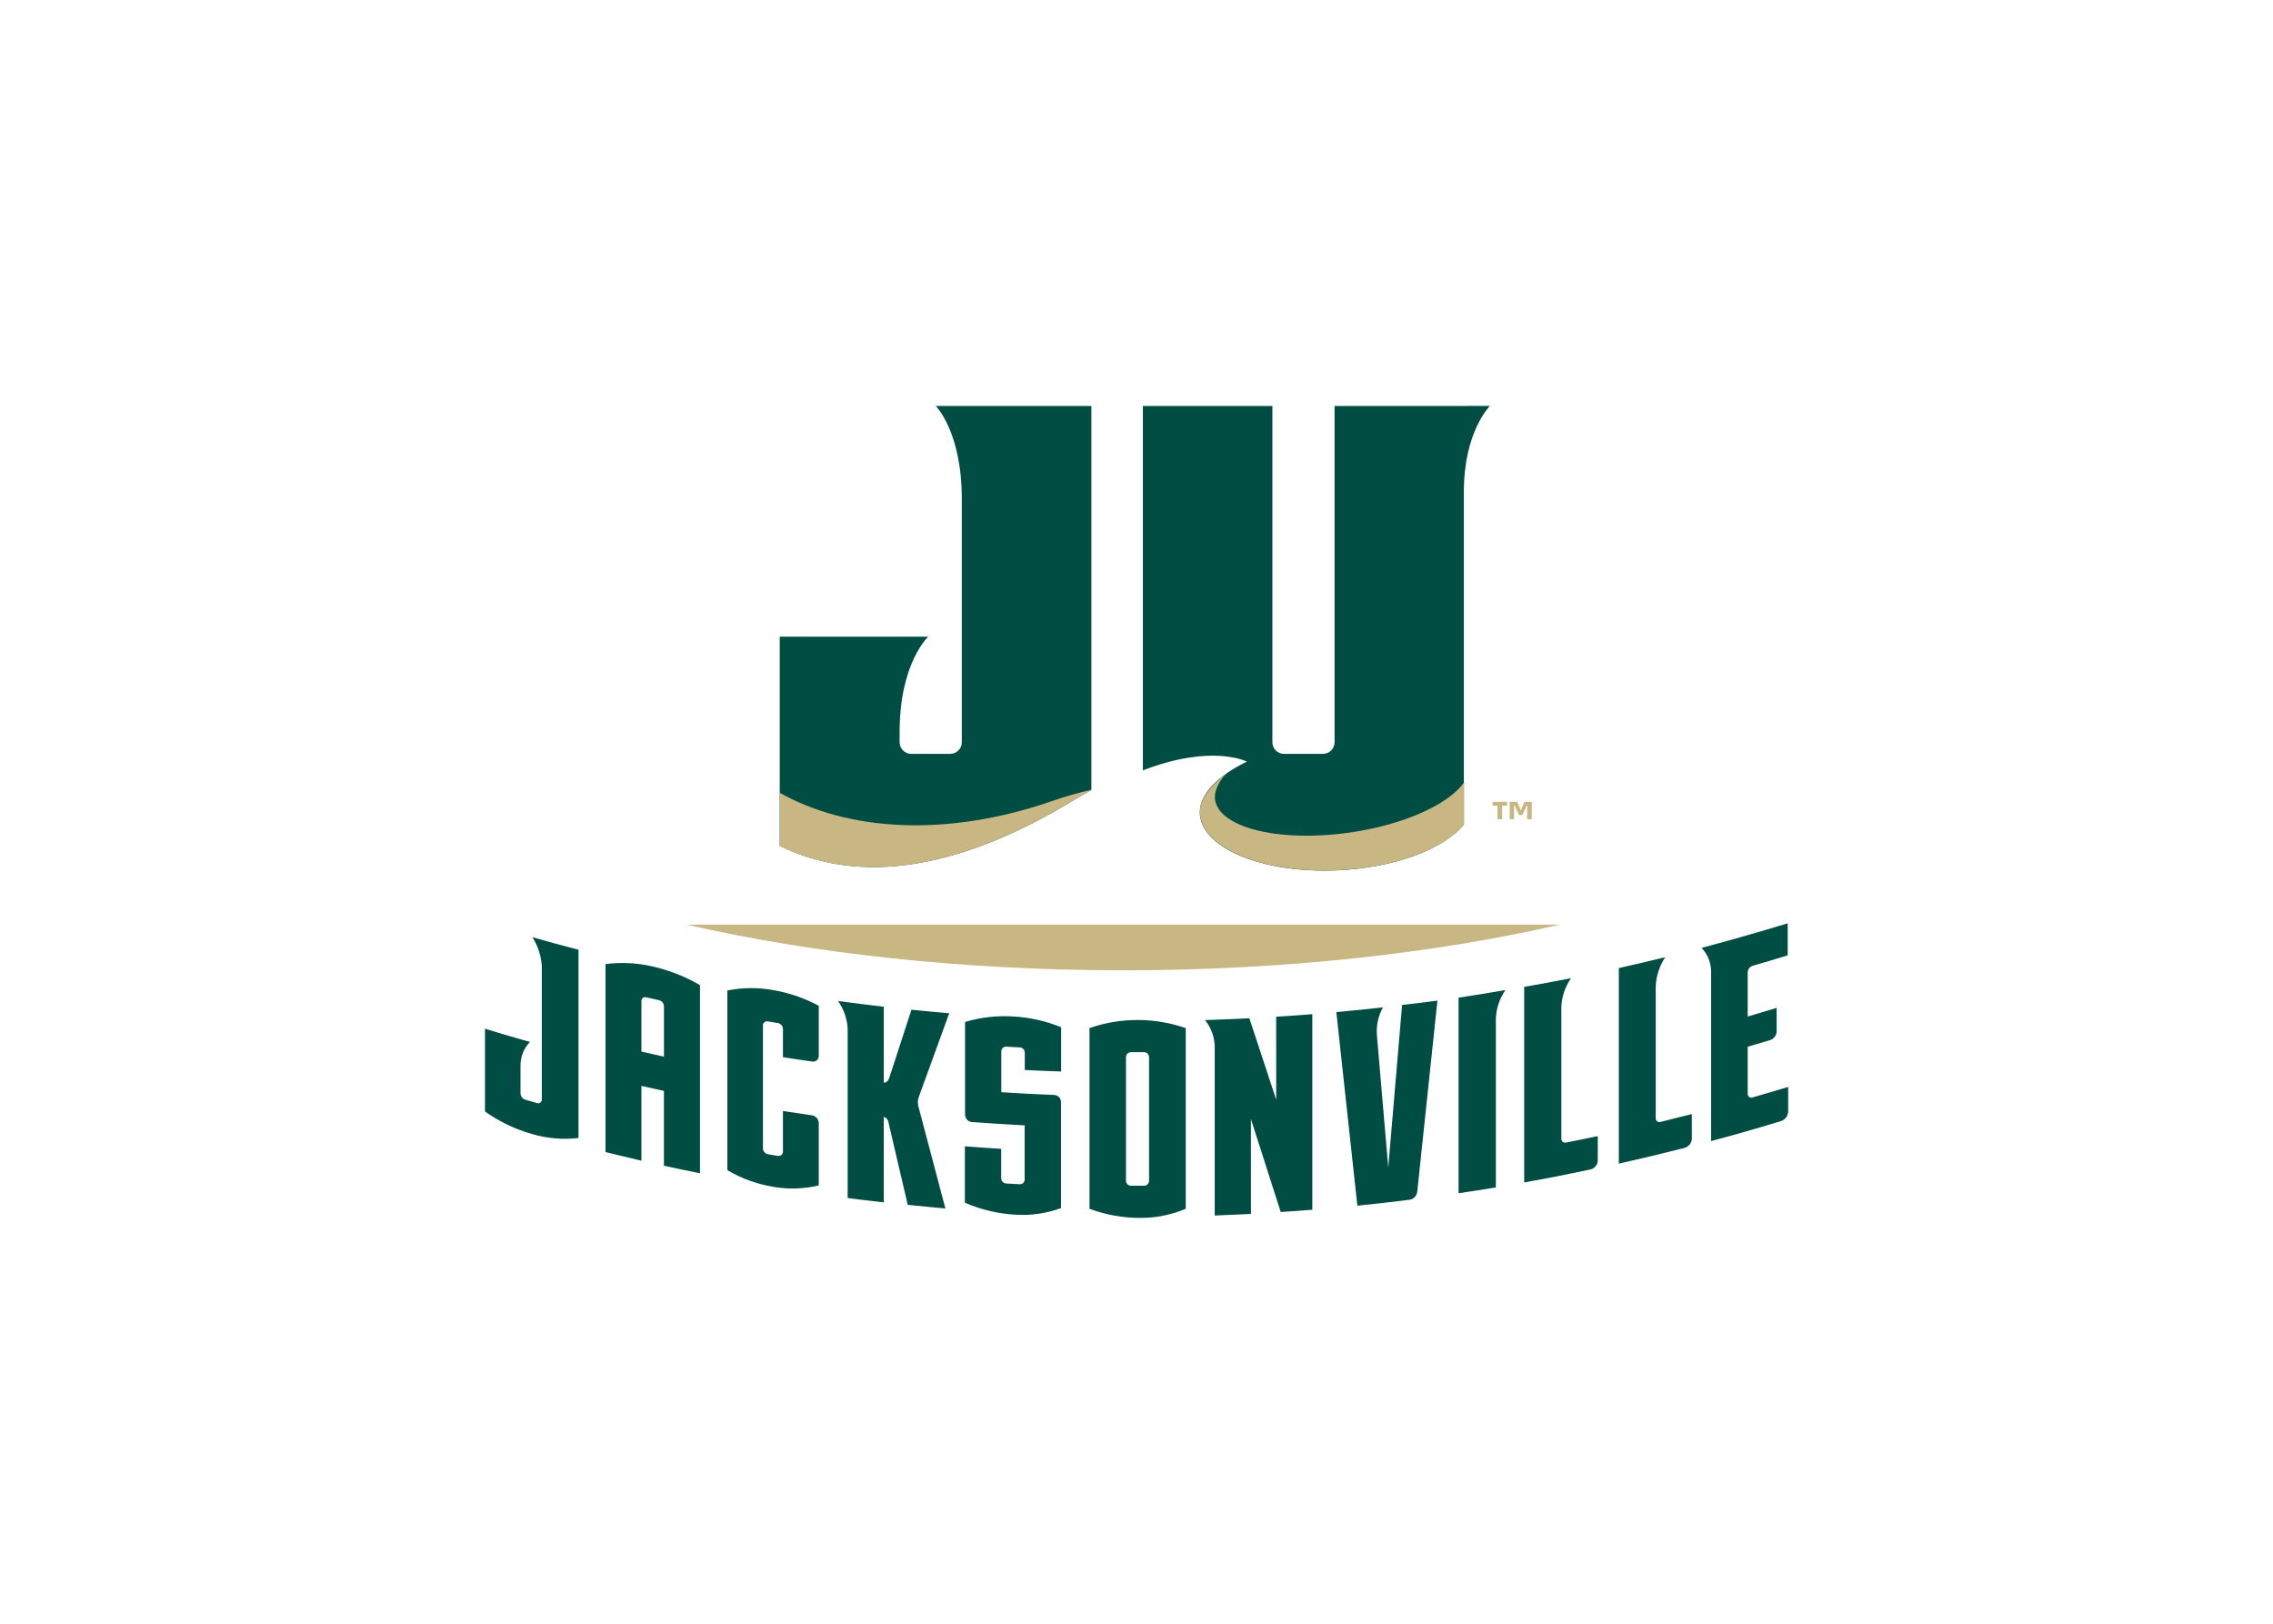 <svg clip-rule="evenodd" fill-rule="evenodd" stroke-linejoin="round" stroke-miterlimit="1.414" viewBox="0 0 560 400" xmlns="http://www.w3.org/2000/svg"><g fill-rule="nonzero" transform="matrix(1.072 0 0 1.072 119.22 99.839)"><path d="m55.95 134.48v41.29c3.24 1.91 6.8 3.2 10.51 3.82 3.48.62 7.06.51 10.5-.32v-14.33c-.03-.89-.68-1.63-1.55-1.77l-6.68-1v9.33c.01.55-.44 1-.99 1.01-.05 0-.1 0-.15-.01l-2.32-.39c-.64-.13-1.12-.68-1.14-1.33v-28.25c-.02-.52.39-.95.91-.97.08 0 .15 0 .23.02l2.32.39c.64.12 1.12.67 1.14 1.33v6.5c2.22.36 4.45.69 6.68 1 .71.14 1.39-.32 1.53-1.03.02-.08.02-.17.02-.26v-11.51c-3.29-1.78-6.85-3-10.54-3.62-3.47-.63-7.02-.59-10.47.1zm126.14 25.11c-2.06-6.23-4.11-12.47-6.17-18.73-3.4.17-6.8.31-10.2.42 1.39 1.71 2.18 3.83 2.24 6.03v38.88c2.77-.1 5.55-.22 8.32-.36v-21.81c2.28 7.13 4.56 14.25 6.85 21.37 2.43-.16 4.85-.33 7.26-.53v-44.94c-2.77.22-5.54.42-8.31.59.01 0 .01 19.08.01 19.08zm25.75 15.57-2.62-30.54c-.14-2.18.34-4.35 1.4-6.26-3.57.4-7.14.76-10.71 1.09l4.83 44.48c3.98-.4 7.97-.85 11.95-1.35.95-.13 1.69-.88 1.81-1.83 1.55-14.62 3.09-29.27 4.64-43.94-2.7.37-5.41.7-8.12 1zm61.47-11.34v-30.35c.13-2.37.88-4.66 2.19-6.64-3.55.87-7.11 1.71-10.67 2.5v44.94c5.06-1.13 10.11-2.34 15.13-3.62.94-.28 1.61-1.12 1.65-2.1v-5.67c-2.39.62-4.79 1.22-7.18 1.8-.45.15-.93-.09-1.08-.54-.04-.1-.05-.21-.04-.32zm22.26-4.77c-.42.17-.89-.04-1.06-.46-.05-.11-.06-.24-.06-.36v-10.83l5.14-1.51c.87-.29 1.47-1.08 1.51-1.99v-5.42l-6.65 1.99v-10.2c.03-.67.48-1.25 1.12-1.46 2.7-.78 5.38-1.58 8.07-2.4v-7.36c-6.57 1.99-13.16 3.87-19.78 5.64 1.41 1.49 2.19 3.47 2.18 5.52v38.88c5.37-1.44 10.73-2.97 16.07-4.6.94-.32 1.6-1.19 1.64-2.18v-5.67c-2.72.83-5.45 1.62-8.18 2.41zm-263.62-30.64v43.2c2.74.67 5.49 1.33 8.25 1.99v-17.2l5.18 1.16v17.19c2.76.6 5.52 1.18 8.28 1.73v-43.22c-3.38-1.98-7.05-3.43-10.88-4.3-3.54-.82-7.21-1.01-10.83-.55zm13.43 9.68v11.59l-5.18-1.16v-11.6c-.02-.48.36-.89.84-.91.1 0 .19.01.28.04l2.93.66c.65.16 1.1.72 1.13 1.38zm69.2 3.62v21.32c.02.89.7 1.61 1.58 1.68 4.04.3 8.08.55 12.12.76v12.45c0 .59-.48 1.08-1.07 1.08h-.07l-3.11-.17c-.64-.04-1.14-.57-1.15-1.21v-6.75c-2.78-.17-5.56-.37-8.34-.58v12.96c3.71 1.61 7.68 2.54 11.71 2.76 3.53.21 7.06-.31 10.38-1.52v-24.38c-.01-.88-.71-1.59-1.58-1.62-4.05-.16-8.09-.37-12.14-.63v-9.4c0-.59.47-1.07 1.06-1.07h.08l3.11.17c.64.04 1.14.56 1.15 1.2v3.99c2.78.14 5.57.26 8.35.35v-10.17c-3.52-1.44-7.25-2.28-11.05-2.48-3.71-.23-7.45.2-11.03 1.26zm28.6 1.41v41.52c3.75 1.41 7.73 2.12 11.74 2.1 3.57.01 7.1-.71 10.38-2.1v-41.51c-7.17-2.49-14.96-2.49-22.12-.01zm13.69 6.67v28.41c0 .63-.51 1.15-1.15 1.15h-.01-2.99c-.63.01-1.15-.5-1.16-1.13v-.01-28.41c0-.63.51-1.14 1.14-1.14h3.01c.63-.01 1.14.49 1.15 1.12v.01zm-45.93-10.08c-2.89-.25-5.79-.51-8.68-.81l-5.1 15.67c-.4 1.19-1.26 1.09-1.26 1.09v-17.45c-3.51-.41-7.02-.84-10.52-1.32 1.34 1.88 2.11 4.1 2.22 6.4v38.88c2.76.36 5.53.7 8.29 1v-19.64c.57.15 1 .63 1.08 1.22l4.44 18.99c2.88.3 5.76.57 8.65.83-2.07-7.8-4.13-15.6-6.2-23.43-.2-.72-.17-1.48.08-2.18 2.32-6.4 4.66-12.82 7-19.25zm117.06-3.58v44.94c2.86-.42 5.72-.86 8.57-1.33v-38.88c.11-2.33.88-4.57 2.21-6.48-3.61.63-7.2 1.21-10.78 1.75zm23.62 32.41v-30.34c.12-2.34.89-4.6 2.21-6.54-3.57.71-7.16 1.37-10.75 1.99v44.94c5.09-.9 10.17-1.9 15.24-2.99.93-.22 1.61-1.03 1.67-1.99v-5.67c-2.41.51-4.82 1.01-7.24 1.48-.48.13-.98-.16-1.11-.65-.01-.07-.02-.15-.02-.23zm-234.31-39.58v30.56c.03.46-.32.85-.77.88-.12.01-.23-.01-.34-.05l-2.67-.76c-.64-.21-1.08-.79-1.12-1.46v-6.36c-.02-2.04.76-4.01 2.17-5.48l-2.18-.6c-2.72-.78-5.44-1.6-8.15-2.43v19.03c3.26 2.3 6.88 4.05 10.72 5.15 3.49 1.04 7.15 1.36 10.77.94v-43.26c-3.54-.92-7.08-1.89-10.6-2.88 1.29 2.02 2.04 4.33 2.17 6.72zm122.13-38.16c1.37-.84 2.76-1.64 4.17-2.4v-88.24h-35.76s5.98 5.92 5.98 21.31v55.97c0 1.47-1.19 2.66-2.66 2.66h-8.97c-1.47 0-2.66-1.19-2.66-2.66v-2.33c0-15.95 6.58-21.93 6.58-21.93h-34.13v48.06c21.54 10.56 46.02 2.59 67.45-10.44zm60.06-90.64v77.28c0 1.47-1.19 2.66-2.66 2.66h-8.97c-1.47 0-2.66-1.19-2.66-2.66v-77.28h-29.76v83.73c16.06-6.16 23.91-1.99 23.91-1.99s.09 0 0 0c-6.32 2.99-10.83 7.29-10.83 11.59 0 8.1 14.07 14.09 31.42 13.39 13.34-.55 24.7-4.9 29.27-10.56v-76.54c0-13.71 5.98-19.63 5.98-19.63z" fill="#004d43"/><path d="m135.44 90.8c1.37-.84 2.76-1.64 4.17-2.4h-.17c-2.98.68-5.92 1.53-8.81 2.53-24.35 8.44-47 6.92-62.65-1.89v12.23c21.55 10.53 46.03 2.56 67.46-10.47zm60.06 7.8c-16.13 1.52-28.42-2.68-27.45-9.36.42-1.92 1.47-3.65 2.99-4.91-3.93 2.99-6.46 5.91-6.46 9.13 0 8.1 14.07 14.09 31.42 13.39 13.34-.55 24.7-4.89 29.27-10.56v-9.67c-3.87 5.62-16 10.68-29.77 11.98zm-48.56 31.24c36.92 0 71.34-3.85 100.32-10.49h-200.63c28.98 6.64 63.39 10.49 100.31 10.49zm88.22-37.84h-1.14v3.12h-1.07v-3.12h-1.14v-.87h3.35zm5.68 3.12h-1.07v-3.12h-.12l-1 2.17h-.75l-1-2.21h-.14v3.15h-1v-3.99h1.73l.81 1.99.84-1.99h1.68z" fill="#c8b783"/></g></svg>